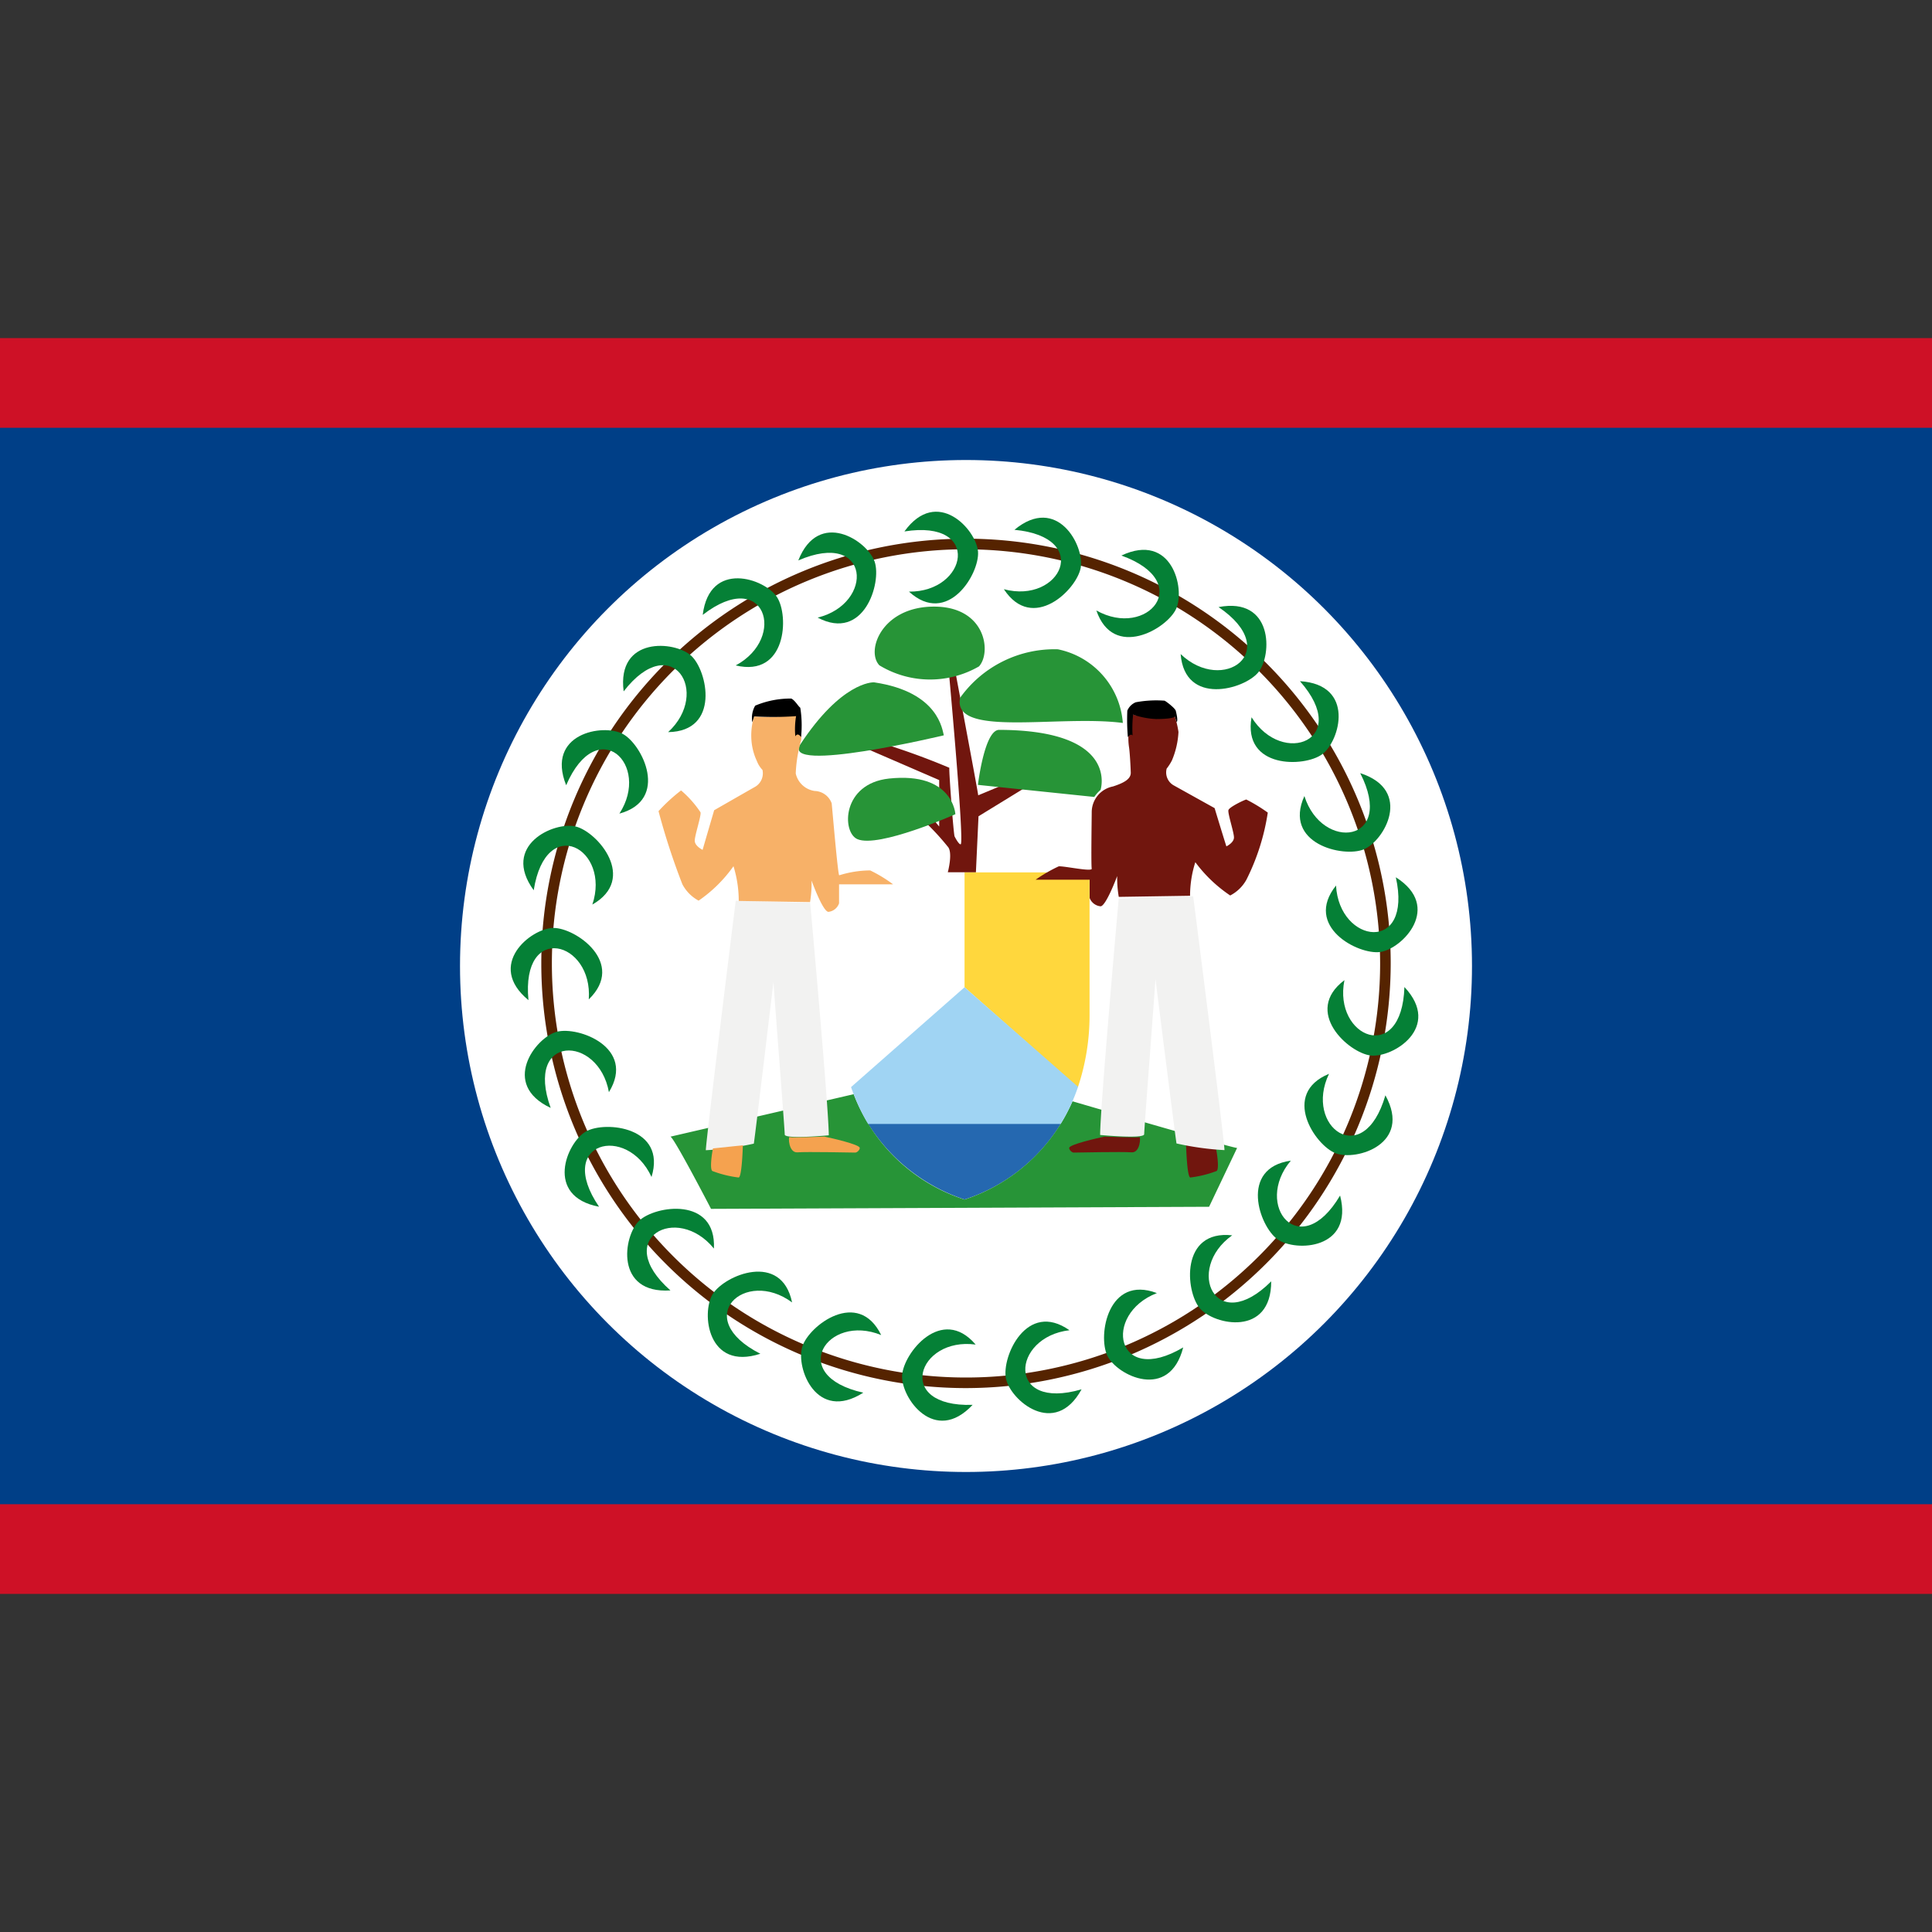 <svg xmlns="http://www.w3.org/2000/svg" viewBox="0 0 40 40"><rect x="0" y="0" width="40" height="40" fill="#333333" stroke="none"/><g id="t11_1p84"><rect y="7" width="40" height="26" fill="#ce1126" /><rect y="8.857" width="40" height="22.286" fill="#003f87" /><circle cx="20" cy="20" r="10.476" fill="#fff" /><path d="M20,28.739a8.793,8.793,0,1,1,8.793-8.793A8.803,8.803,0,0,1,20,28.739Zm0-17.367a8.574,8.574,0,1,0,8.574,8.574A8.584,8.584,0,0,0,20,11.373Z" fill="#552300" /><path d="M29.076,20.434c.789.839-.241,1.471-.697,1.419s-1.41-.909-.544-1.56c-.239,1.189,1.191,1.771,1.242.141Z" fill="#058036" /><path d="M28.899,18.163c.973.616.133,1.484-.323,1.547s-1.592-.53-.915-1.376c.065,1.211,1.594,1.419,1.238-.172Z" fill="#058036" /><path d="M28.162,16.007c1.096.355.498,1.405.072,1.579s-1.674-.118-1.228-1.105c.364,1.157,1.897.978,1.156-.474Z" fill="#058036" /><path d="M26.913,14.103c1.15.071.831,1.237.463,1.512s-1.651.302-1.464-.765c.64,1.03,2.08.475,1.002-.747Z" fill="#058036" /><path d="M25.229,12.569c1.131-.217,1.113.991.824,1.349s-1.524.703-1.609-.376c.876.838,2.133-.057.785-.973Z" fill="#058036" /><path d="M23.217,11.502c1.042-.492,1.324.683,1.134,1.102s-1.301,1.06-1.652.035c1.057.594,2.052-.586.518-1.137Z" fill="#058036" /><path d="M21.003,10.969c.887-.735,1.452.332,1.372.785s-.996,1.35-1.591.445c1.171.313,1.842-1.077.219-1.23Z" fill="#058036" /><path d="M18.725,11.003c.676-.933,1.49-.039,1.524.419s-.629,1.556-1.43.827c1.212.012,1.516-1.502-.094-1.246Z" fill="#058036" /><path d="M16.528,11.603c.423-1.071,1.433-.408,1.581.027s-.222,1.663-1.18,1.157c1.177-.29,1.095-1.832-.401-1.184Z" fill="#058036" /><path d="M14.549,12.73c.143-1.143,1.286-.752,1.538-.367s.198,1.666-.855,1.414c1.068-.574.605-2.046-.682-1.047Z" fill="#058036" /><path d="M12.912,14.314c-.146-1.143,1.059-1.048,1.398-.738s.606,1.565-.477,1.582c.892-.821.077-2.133-.921-.844Z" fill="#058036" /><path d="M11.721,16.256c-.425-1.071.765-1.279,1.171-1.062s.976,1.365-.068,1.651c.659-1.017-.456-2.085-1.102-.588Z" fill="#058036" /><path d="M11.05,18.432c-.678-.931.423-1.429.87-1.32s1.285,1.079.344,1.616c.386-1.149-.96-1.906-1.214-.296Z" fill="#058036" /><path d="M10.941,20.707c-.888-.733.054-1.489.514-1.495s1.513.726.735,1.479c.088-1.209-1.404-1.607-1.249.015Z" fill="#058036" /><path d="M11.401,22.938c-1.043-.489-.318-1.456.126-1.576s1.646.326,1.08,1.25c-.216-1.193-1.759-1.208-1.206.326Z" fill="#058036" /><path d="M12.402,24.984c-1.132-.215-.67-1.331-.27-1.558s1.675-.093,1.357.942c-.506-1.102-2.004-.732-1.087.615Z" fill="#058036" /><path d="M13.88,26.717c-1.15.074-.98-1.123-.648-1.442s1.6-.507,1.549.575c-.764-.942-2.123-.211-.9.867Z" fill="#058036" /><path d="M15.743,28.028c-1.095.357-1.228-.844-.987-1.235s1.423-.889,1.643.172c-.974-.722-2.109.324-.657,1.063Z" fill="#058036" /><path d="M17.873,28.834c-.972.618-1.399-.512-1.263-.951s1.158-1.215,1.634-.242c-1.123-.457-1.962.838-.371,1.193Z" fill="#058036" /><path d="M20.137,29.086c-.788.841-1.483-.148-1.46-.607s.819-1.465,1.523-.641c-1.201-.163-1.692,1.3-.063,1.248Z" fill="#058036" /><path d="M22.392,28.766c-.554,1.01-1.473.226-1.565-.225s.429-1.622,1.315-1c-1.204.14-1.316,1.68.249,1.224Z" fill="#058036" /><path d="M24.497,27.896c-.285,1.116-1.371.585-1.571.171s.012-1.678,1.026-1.295c-1.131.436-.857,1.954.546,1.124Z" fill="#058036" /><path d="M26.319,26.529c.001,1.152-1.182.907-1.479.557s-.405-1.628.671-1.51c-.988.703-.344,2.106.808.953Z" fill="#058036" /><path d="M27.745,24.752c.288,1.115-.919,1.173-1.295.907s-.798-1.476.275-1.629c-.782.927.191,2.125,1.02.722Z" fill="#058036" /><path d="M28.683,22.677c.556,1.009-.599,1.364-1.028,1.201s-1.14-1.232-.139-1.646c-.527,1.092.713,2.011,1.167.446Z" fill="#058036" /><path d="M19.655,15.896c-.011.065.087,1.378.109,1.422.022.043.087.163.125.163.087-.011-.271-3.869-.271-3.869l.119.07s.499,2.648.516,2.784l.939-.391.288.076-1.221.749-.054,1.161H19.623s.114-.423-.005-.537a5.002,5.002,0,0,0-.553-.586l.114-.146.266.32v-.961l-1.693-.733.32-.087A14.929,14.929,0,0,1,19.655,15.896Z" fill="#71160e" /><path d="M23.247,14.968a1.685,1.685,0,0,0-1.345-1.525A2.402,2.402,0,0,0,19.878,14.447C19.703,15.282,21.922,14.795,23.247,14.968Z" fill="#279437" /><path d="M18.207,13.775c-.281-.293.038-1.187,1.08-1.215,1.122-.031,1.248.945.982,1.237A2.023,2.023,0,0,1,18.207,13.775Z" fill="#279437" /><path d="M16.57,15.411c-.409.622,2.971-.187,2.971-.187-.032-.103-.098-.896-1.438-1.096C18.06,14.121,17.415,14.128,16.57,15.411Z" fill="#279437" /><path d="M19.78,16.857s-.044-.879-1.373-.738c-.977.104-.982,1.11-.657,1.254C18.188,17.566,19.78,16.857,19.78,16.857Z" fill="#279437" /><path d="M20.247,16.25s.134-1.14.439-1.139c2.503.007,2.1,1.243,2.1,1.243a.75.75,0,0,0-.13.146l-2.409-.25 0.0 0Z" fill="#279437" /><path d="M19.97,18.062v2.377l-2.349,2.079a4.676,4.676,0,0,1-.244-1.509V18.062h2.594" fill="#fff" /><path d="M19.97,18.062v2.377l2.344,2.079a4.678,4.678,0,0,0,.244-1.509V18.062H19.97" fill="#ffd73d" /><path d="M21.967,23.261a3.683,3.683,0,0,1-1.997,1.574,3.74,3.74,0,0,1-2.018-1.601l4.015.027" fill="#2568b0" /><path d="M17.675,22.654a3.661,3.661,0,0,0,2.295,2.182,3.698,3.698,0,0,0,2.235-2.035s3.294.966,3.408.966l-.58,1.218-10.312.043s-.752-1.451-.839-1.495Z" fill="#279437" /><path d="M15.233,18.648l1.541.043s.385,4.26.385,4.814c0,0-.912.087-.912-.016,0-.114-.233-3.077-.233-3.164,0,0-.38,3.195-.407,3.353a6.086,6.086,0,0,1-.993.136C14.598,23.754,15.228,18.68,15.233,18.648Z" fill="#f2f2f1" /><path d="M14.761,23.777c-.016.071-.081.467,0,.472a2.302,2.302,0,0,0,.532.13c.07-.011.087-.667.087-.667l-.619.065Z" fill="#f5a24f" /><path d="M16.346,23.543c-.027-.016-.022.326.163.315.179-.016,1.161.005,1.199.005s.098-.06.092-.098c-.005-.071-.597-.206-.733-.233,0,0-.689.027-.722.011Z" fill="#f5a24f" /><path d="M18.016,18.021a2.178,2.178,0,0,0-.64.101c-.027.018-.146-1.396-.157-1.491a.388.388,0,0,0-.353-.255.469.469,0,0,1-.391-.362,2.894,2.894,0,0,1,.109-.677c.027-.057-.049-.563-.109-.541a3.832,3.832,0,0,1-.863.038,1.355,1.355,0,0,0-.049.549,1.23,1.23,0,0,0,.108.375.544.544,0,0,0,.115.182.323.323,0,0,1-.159.354c-.076.042-.841.481-.841.481s-.185.63-.239.82c0,0-.163-.077-.163-.19,0-.113.141-.529.119-.588a2.185,2.185,0,0,0-.402-.452,3.59,3.59,0,0,0-.467.429,14.238,14.238,0,0,0,.494,1.514.818.818,0,0,0,.336.339,2.881,2.881,0,0,0,.722-.713,2.433,2.433,0,0,1,.109.719l1.476.024a2.437,2.437,0,0,0,.032-.445s.228.635.347.647a.262.262,0,0,0,.222-.178v-.392l1.118-0A2.833,2.833,0,0,0,18.016,18.021Z" fill="#f7b168" /><path d="M15.575,14.952a.517.517,0,0,1,.06-.342,1.879,1.879,0,0,1,.749-.147c.081.043.136.152.185.19a2.314,2.314,0,0,1,.016.608s-.065-.108-.119-.016a1.646,1.646,0,0,1,.016-.418,6.628,6.628,0,0,1-.868.005l-.038.119" /><path d="M25.176,23.777c.016.071.081.467,0,.472a2.302,2.302,0,0,1-.532.13c-.07-.011-.087-.667-.087-.667l.619.065Z" fill="#71160e" /><path d="M23.591,23.543c.027-.016.022.326-.163.315-.179-.016-1.161.005-1.199.005s-.098-.06-.092-.098c.005-.071.597-.206.733-.233,0,0,.689.027.722.011Z" fill="#71160e" /><path d="M26.248,16.824a3.318,3.318,0,0,0-.445-.271c-.046.01-.348.154-.369.218-.022.057.114.459.114.568s-.157.184-.157.184c-.06-.184-.244-.792-.244-.792s-.765-.425-.836-.465a.307.307,0,0,1-.157-.35l-.002.001a1.099,1.099,0,0,0,.111-.172,1.734,1.734,0,0,0,.136-.59,1.83,1.83,0,0,0-.076-.32,2.814,2.814,0,0,1-.863-.039,1.265,1.265,0,0,0-.082.692c.015.121.028.355.033.497.011.143-.141.224-.369.298a.544.544,0,0,0-.439.523c0,.097-.016,1.097-0,1.177.016.074-.581-.058-.684-.046a3.092,3.092,0,0,0-.477.276l1.118 0v.379a.268.268,0,0,0,.228.172c.114-.011.342-.626.342-.626a2.288,2.288,0,0,0,.033.431l1.476-.023a2.282,2.282,0,0,1,.109-.695,2.93,2.93,0,0,0,.722.689.806.806,0,0,0,.336-.327A4.626,4.626,0,0,0,26.248,16.824Z" fill="#71160e" /><path d="M24.36,14.952c.027-.022.011-.125-.016-.233-.011-.054-.195-.195-.233-.212a2.301,2.301,0,0,0-.597.033.32.32,0,0,0-.174.174,4.361,4.361,0,0,0,.011.548s.06-.087.098-.033a2.479,2.479,0,0,1,.011-.434,1.624,1.624,0,0,0,.483.092c.163,0,.374-.016.38-.054l.038.119Z" /><path d="M24.703,18.557l-1.541.044s-.385,4.333-.385,4.897c0,0,.912.088.912-.016,0-.116.233-3.13.233-3.218,0,0,.409,3.25.436,3.41a5.988,5.988,0,0,0,.993.138C25.368,23.751,24.709,18.591,24.703,18.557Z" fill="#f2f2f1" /><path d="M17.62,22.507a4.181,4.181,0,0,0,.353.763h3.986a3.811,3.811,0,0,0,.361-.768l-2.35-2.062Z" fill="#a0d4f3" /></g></svg>
